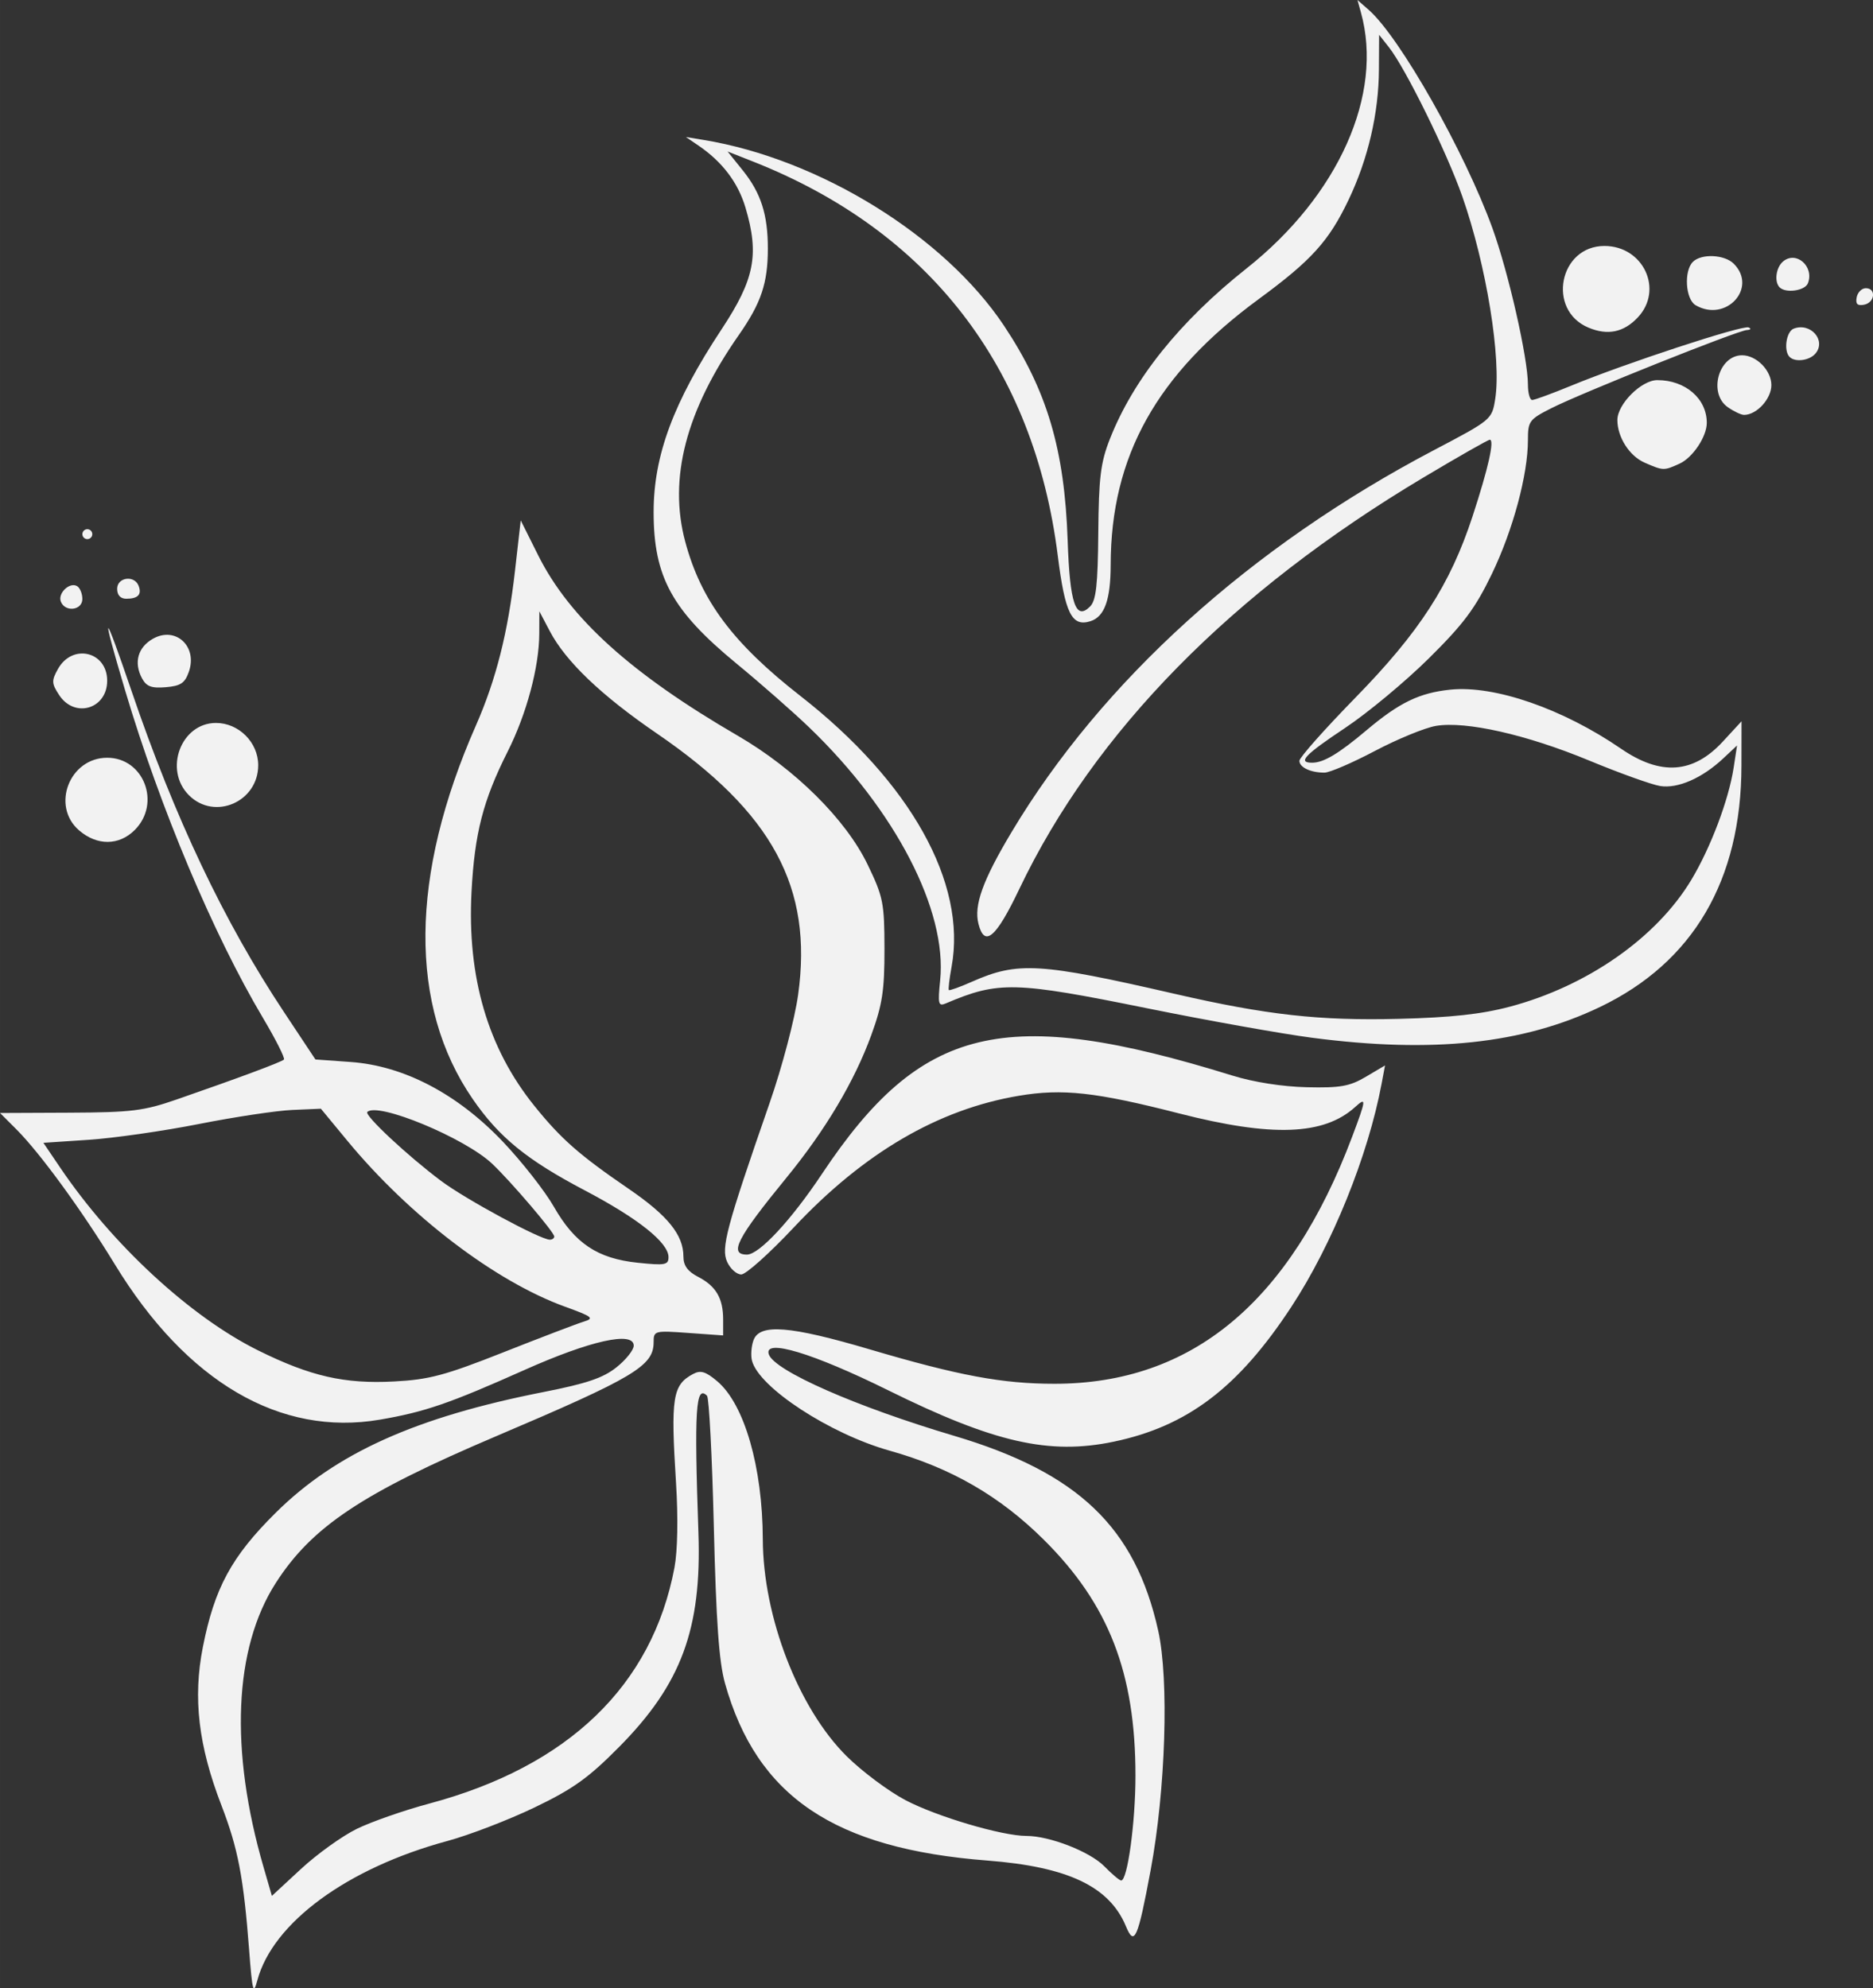 <svg width="377.034" height="400.176" viewBox="0 0 99.757 105.881" xmlns="http://www.w3.org/2000/svg"><rect x="0" y="0" width="99.757" height="105.881" fill="#333333" stroke="none"/><path d="M13.27 103.85c-.298-3.882-.592-5.42-1.48-7.72-1.224-3.176-1.521-5.706-.987-8.416.62-3.15 1.528-4.826 3.877-7.154 3.206-3.18 7.457-5.095 14.289-6.437 2.276-.448 3.156-.746 3.866-1.313.505-.403.918-.921.918-1.152 0-.786-2.315-.27-5.826 1.298-3.989 1.781-5.304 2.233-7.691 2.642-5.312.911-10.295-2.005-14.114-8.26-1.76-2.883-3.986-5.935-5.25-7.2l-.87-.87 3.713-.016c3.288-.015 3.94-.095 5.697-.704 3.31-1.148 5.577-1.991 5.71-2.125.07-.07-.432-1.065-1.114-2.213-2.641-4.439-5.482-11.19-7.348-17.459-1.312-4.409-1.169-4.398.34.028 2.311 6.783 4.925 12.292 8.113 17.096l1.687 2.543 1.881.135c2.83.202 5.683 1.697 8.105 4.246 1.015 1.069 2.236 2.626 2.714 3.462 1.118 1.954 2.32 2.757 4.462 2.981 1.462.153 1.643.12 1.643-.298 0-.772-1.612-2.057-4.462-3.556-3.083-1.62-4.565-2.828-5.967-4.864-3.413-4.957-3.355-11.884.17-19.888 1.075-2.443 1.71-4.959 2.083-8.243l.305-2.682.93 1.861c1.676 3.349 4.949 6.306 10.636 9.61 3.046 1.77 5.75 4.453 6.91 6.857.831 1.723.894 2.038.897 4.498.003 2.21-.113 2.965-.701 4.58-.898 2.465-2.444 5.063-4.526 7.607-2.628 3.21-3.077 4.085-2.097 4.085.65 0 2.359-1.838 3.995-4.296 5.288-7.94 9.71-9 21.857-5.238 1.136.352 2.67.593 3.97.622 1.783.041 2.277-.046 3.14-.556l1.023-.605-.182.969c-.721 3.844-2.631 8.567-4.805 11.882-2.822 4.303-5.53 6.36-9.459 7.184-3.44.721-6.377.053-12.022-2.738-4.004-1.979-6.639-2.773-6.353-1.914.292.875 4.644 2.79 9.872 4.341 6.594 1.958 9.642 4.867 10.867 10.373.582 2.617.397 8.474-.403 12.761-.683 3.657-.865 4.07-1.313 2.989-.88-2.124-3.09-3.174-7.378-3.506-8.166-.63-12.287-3.415-13.98-9.443-.318-1.133-.47-3.277-.593-8.318-.09-3.735-.254-6.88-.363-6.99-.603-.6-.685.71-.458 7.3.177 5.122-.911 8.058-4.228 11.406-1.635 1.651-2.448 2.232-4.508 3.222-1.383.663-3.466 1.464-4.63 1.78-5.338 1.443-9.302 4.35-10.127 7.423-.213.794-.267.594-.436-1.606zm5.732-6.461c.778-.38 2.516-.987 3.862-1.347 7.403-1.981 11.872-6.282 13.058-12.565.167-.885.2-2.647.084-4.498-.289-4.576-.187-5.227.91-5.814.397-.213.668-.131 1.28.385 1.45 1.218 2.418 4.574 2.431 8.417.015 4.142 1.9 9.014 4.472 11.559.818.808 2.223 1.858 3.123 2.332 1.67.878 5.145 1.907 6.445 1.907 1.238 0 3.384.837 4.15 1.618.403.412.806.752.895.756.338.015.764-3.094.764-5.576 0-5.482-1.423-9.142-4.893-12.581-2.338-2.318-4.936-3.817-8.203-4.733-3.178-.892-6.954-3.358-7.328-4.787-.074-.282-.037-.777.082-1.099.33-.89 1.94-.762 6.198.495 4.734 1.398 7.056 1.83 9.83 1.83 7.313 0 12.536-4.336 15.859-13.166.75-1.994.763-2.122.153-1.57-1.665 1.507-4.42 1.608-9.368.341-4.451-1.14-6.222-1.334-8.55-.94-4.295.724-8.251 3.04-11.973 7.005-1.295 1.38-2.556 2.509-2.802 2.509s-.584-.3-.752-.668c-.336-.737-.049-1.811 2.26-8.46.672-1.934 1.337-4.46 1.52-5.772.795-5.703-1.363-9.694-7.516-13.903-2.965-2.028-4.863-3.84-5.712-5.457l-.555-1.054-.004 1.187c-.006 1.78-.676 4.28-1.683 6.28-1.312 2.607-1.762 4.354-1.926 7.474-.237 4.55.87 8.321 3.347 11.394 1.423 1.766 2.388 2.614 5.031 4.423 2.075 1.42 2.908 2.45 2.908 3.598 0 .486.224.796.786 1.086.95.491 1.33 1.142 1.33 2.271v.847l-1.851-.132c-1.809-.13-1.852-.118-1.852.493 0 1.265-1.025 1.876-8.391 5.007-7.127 3.029-9.809 4.816-11.735 7.817-2.231 3.477-2.463 8.894-.646 15.142l.44 1.518 1.555-1.439c.854-.79 2.19-1.75 2.967-2.13zm7.807-25.377c2-.79 3.929-1.526 4.285-1.635.575-.175.463-.264-1.005-.796-3.712-1.344-8.285-4.83-11.594-8.84L17.09 59.04l-1.524.066c-.838.037-3.071.373-4.963.747s-4.531.753-5.866.842l-2.426.162.887 1.31c2.787 4.122 6.951 7.965 10.566 9.752 2.776 1.373 4.585 1.785 7.225 1.646 1.867-.098 2.71-.323 5.82-1.552zm2.711-6.167c0-.226-2.304-2.925-3.307-3.874-1.455-1.376-6.103-3.303-6.65-2.756-.171.171 2.157 2.345 3.935 3.674 1.316.983 5.283 3.126 5.788 3.126.129 0 .234-.076.234-.17zM69.869 55.26c-1.6-.21-5.53-.911-8.731-1.56-7.11-1.442-7.955-1.462-10.765-.267-.396.169-.43.031-.3-1.226.384-3.72-2.379-9.056-6.973-13.47-.848-.815-2.588-2.343-3.868-3.396-3.444-2.836-4.42-4.618-4.42-8.073 0-3.014 1.056-5.854 3.62-9.734 1.759-2.662 2.016-3.973 1.272-6.48-.397-1.335-1.237-2.442-2.511-3.307l-.662-.45.926.152c6.184 1.01 12.847 5.13 16.02 9.9 2.294 3.451 3.22 6.58 3.387 11.436.115 3.36.428 4.279 1.194 3.512.32-.32.413-1.143.437-3.916.025-2.952.123-3.747.617-5.003 1.25-3.181 3.72-6.262 7.28-9.084 4.9-3.883 7.306-9.267 6.091-13.632l-.184-.661.604.529c1.648 1.444 5.12 7.573 6.586 11.625.856 2.365 1.889 6.918 1.889 8.327 0 .45.102.818.228.818.125 0 1.07-.347 2.098-.77 2.851-1.177 9.102-3.228 9.426-3.094.157.065.116.128-.093.14-.495.026-8.778 3.337-10.403 4.157-1.187.6-1.256.694-1.256 1.702 0 1.839-.795 4.788-1.92 7.126-.884 1.834-1.502 2.663-3.357 4.498-1.25 1.236-3.253 2.901-4.451 3.699-2.163 1.44-2.56 1.857-1.764 1.857.611 0 1.411-.478 2.893-1.727 1.748-1.475 2.817-1.992 4.467-2.163 2.355-.243 5.988 1.014 9.1 3.15 2.109 1.445 3.834 1.324 5.41-.382l.999-1.083-.004 2.36c-.01 6.105-2.567 10.47-7.527 12.85-4.106 1.97-8.909 2.483-15.356 1.64zM80.4 53.612c4.132-1.095 7.822-3.67 9.678-6.754 1.031-1.714 1.995-4.265 2.257-5.974l.182-1.187-.74.693c-1.122 1.05-2.417 1.616-3.356 1.466-.453-.072-2.155-.683-3.782-1.357-3.33-1.38-6.56-2.11-8.155-1.845-.582.097-2.046.697-3.253 1.333-1.206.637-2.417 1.157-2.69 1.157-.74 0-1.333-.281-1.333-.631 0-.171 1.34-1.68 2.977-3.356 3.424-3.503 5.049-6.017 6.242-9.655.84-2.563 1.183-4.085.92-4.085-.09 0-1.672.9-3.514 1.999C65.6 31.52 58.282 38.969 54.29 47.338c-1.246 2.613-1.857 3.132-2.178 1.852-.248-.985.23-2.31 1.75-4.855 4.819-8.07 12.737-15.231 22.525-20.372 3.046-1.6 3.075-1.624 3.247-2.704.343-2.145-.469-7.149-1.753-10.806-.83-2.364-3.02-6.814-3.907-7.938l-.522-.661-.01 1.852c-.012 2.33-.578 4.761-1.616 6.935-1.05 2.202-1.977 3.225-4.787 5.287-5.437 3.991-7.876 8.37-7.884 14.152-.002 1.857-.327 2.761-1.075 2.999-.995.316-1.355-.405-1.743-3.491-1.264-10.053-6.87-17.296-16.243-20.991l-1.342-.529.812 1.01c.963 1.199 1.332 2.349 1.332 4.152 0 1.845-.355 2.904-1.548 4.612-2.819 4.036-3.753 7.638-2.854 10.998.838 3.133 2.54 5.413 6.138 8.222 5.864 4.58 8.867 9.959 8.05 14.418-.118.645-.184 1.204-.146 1.242.037.038.593-.162 1.234-.446 2.441-1.079 3.59-1.01 10.823.653 4.863 1.118 7.688 1.433 11.906 1.326 2.782-.07 4.403-.247 5.9-.644zm-76.185-9.39c-1.51-1.3-.517-3.871 1.493-3.871 1.954 0 2.882 2.433 1.468 3.848-.837.836-2.004.845-2.961.022zm5.847-1.875c-1.357-1.357-.424-3.849 1.44-3.849 1.215 0 2.25 1.035 2.25 2.25 0 1.955-2.326 2.963-3.69 1.599zm-6.911-5.334c-.407-.62-.413-.765-.064-1.39.77-1.375 2.621-.933 2.621.626 0 1.505-1.733 2.022-2.557.764zm4.41-.895c-.448-.838-.219-1.655.593-2.109 1.203-.673 2.377.413 1.905 1.763-.211.605-.439.757-1.23.823-.764.064-1.032-.037-1.268-.477zM3.24 32.035c-.173-.45.477-1.063.87-.82.152.094.276.402.276.684 0 .607-.924.716-1.146.136zm2.999-.68c0-.617.92-.744 1.144-.159.178.465-.035.688-.66.688-.308 0-.484-.193-.484-.53zm-1.852-2.91c0-.146.119-.265.264-.265s.265.119.265.264-.12.265-.265.265-.264-.12-.264-.265zm83.204-3.81c-.807-.352-1.448-1.355-1.448-2.268 0-.848 1.279-2.125 2.127-2.125 1.494 0 2.635.985 2.635 2.275 0 .732-.747 1.852-1.448 2.172-.841.383-.865.382-1.866-.053zm4.431-2.953c-1.051-.736-.491-2.763.763-2.763.766 0 1.56.808 1.56 1.588 0 .733-.783 1.587-1.455 1.587-.154 0-.544-.185-.868-.412zm3.293-2.675c-.329-.328-.179-1.353.22-1.506.894-.343 1.743.62 1.163 1.32-.317.382-1.084.485-1.383.186zm-10.717-1.562c-2.225-.936-1.554-4.347.855-4.347 2.074 0 3.164 2.33 1.78 3.803-.752.8-1.606.976-2.635.544zm5.711-1.193c-.538-.314-.633-1.819-.145-2.307.45-.45 1.685-.394 2.177.098 1.29 1.291-.418 3.149-2.032 2.21zm8.579-.418c.052-.267.27-.487.487-.487.567 0 .485.77-.094.88-.353.069-.461-.039-.393-.393zm-4.103-.53c-.299-.3-.195-1.067.187-1.384.699-.58 1.663.27 1.32 1.163-.153.399-1.178.549-1.507.22z" fill="#f2f2f2"/></svg>